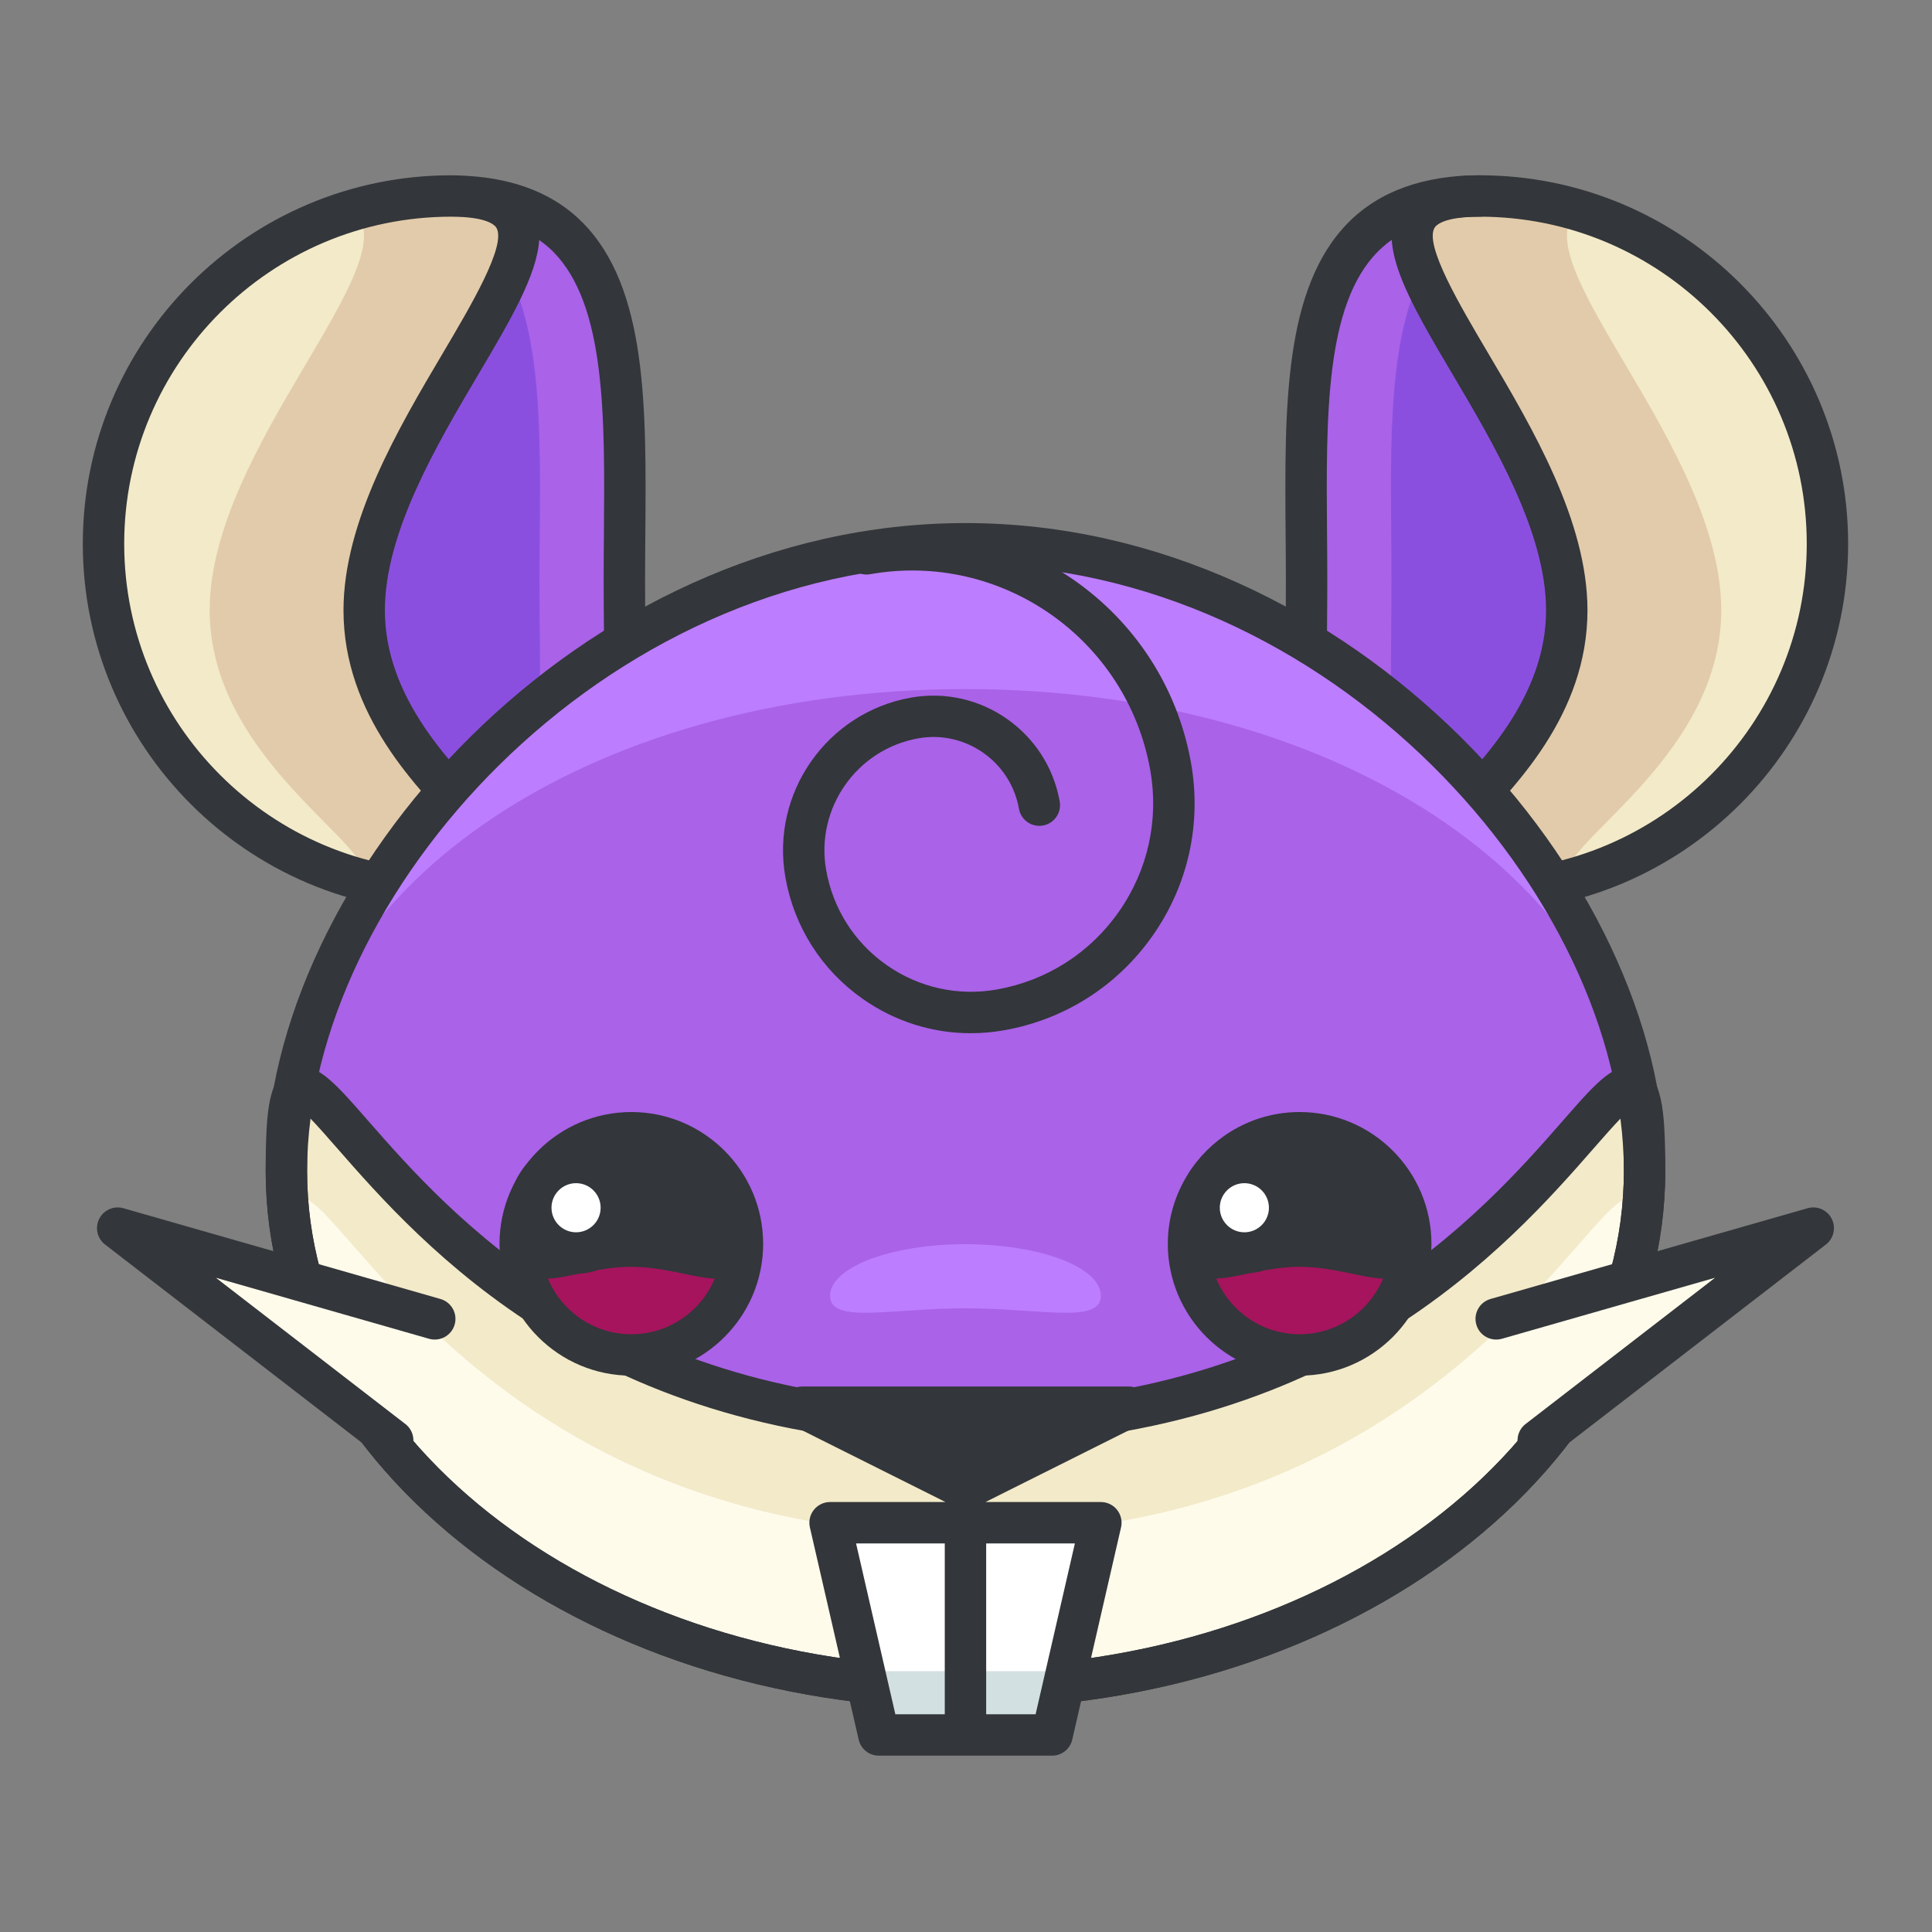 <?xml version="1.0" encoding="UTF-8"?>
<svg width="140px" height="140px" viewBox="0 0 140 140" version="1.1" xmlns="http://www.w3.org/2000/svg" xmlns:xlink="http://www.w3.org/1999/xlink">
    <rect x="0" y="0" width="140" height="140" fill="#808080" stroke="none"/>
    <!-- Generator: Sketch 64 (93537) - https://sketch.com -->
    <title>rattata</title>
    <desc>Created with Sketch.</desc>
    <g id="rattata" stroke="none" stroke-width="1" fill="none" fill-rule="evenodd">
        <g transform="translate(6, 12)" fill-rule="nonzero">
            <path d="M39.244,30.14 C39.244,44.058 40.617,52.603 26.699,52.603 C12.781,52.603 1.5,41.321 1.5,27.403 C1.5,13.485 12.781,2.202 26.699,2.202 C40.617,2.202 39.244,16.222 39.244,30.14 Z" id="Path" fill="#A962E8"></path>
            <path d="M1.5,27.403 C1.5,40.309 11.203,50.942 23.713,52.419 C34.234,51.132 33.092,42.896 33.092,30.14 C33.092,17.24 34.26,4.261 23.352,2.431 C11.018,4.069 1.5,14.62 1.5,27.403 Z" id="Path" fill="#8B4FE0"></path>
            <path d="M20.391,32.222 C20.391,46.14 40.618,52.603 26.7,52.603 C12.782,52.603 1.5,41.321 1.5,27.403 C1.5,13.485 12.781,2.202 26.699,2.202 C40.617,2.202 20.391,18.304 20.391,32.222 Z" id="Path" fill="#E2CBAA"></path>
            <path d="M9.195,32.222 C9.195,20.376 23.834,6.954 19.613,3.22 C9.147,6.282 1.5,15.946 1.5,27.403 C1.5,39.081 9.445,48.899 20.223,51.759 C21.898,49.603 9.195,43.259 9.195,32.222 Z" id="Path" fill="#F2EAC9"></path>
            <path d="M40.744,30.14 C40.744,28.99 40.753,27.839 40.763,26.696 C40.838,17.522 40.909,8.856 36.212,4.121 C34.181,2.073 31.369,0.947 27.854,0.745 C27.488,0.718 27.105,0.703 26.699,0.703 C11.977,0.702 0,12.681 0,27.403 C0,42.125 11.977,54.102 26.699,54.102 C27.972,54.102 29.062,54.058 29.966,53.92 C33.238,53.536 35.625,52.521 37.336,50.795 C40.881,47.218 40.829,41.195 40.763,33.569 C40.754,32.468 40.744,31.323 40.744,30.14 Z M3,27.403 C3,14.334 13.631,3.702 26.699,3.702 C27.015,3.702 27.315,3.717 27.615,3.732 C29.445,3.857 29.881,4.345 29.975,4.51 C30.704,5.787 28.151,10.104 26.1,13.572 C22.888,19.003 18.891,25.761 18.891,32.222 C18.891,39.777 24.174,45.121 27.669,48.658 C28.417,49.414 29.298,50.305 29.773,50.911 C29.684,50.928 29.577,50.944 29.461,50.961 C28.617,51.055 27.699,51.104 26.7,51.104 C13.631,51.103 3,40.471 3,27.403 Z M37.764,33.597 C37.827,40.795 37.872,45.995 35.206,48.684 C34.589,49.307 33.796,49.805 32.827,50.186 C32.338,49.12 31.221,47.984 29.802,46.548 C26.652,43.36 21.89,38.544 21.89,32.222 C21.89,26.582 25.656,20.214 28.682,15.098 C30.972,11.226 32.901,7.962 33.07,5.395 C33.429,5.648 33.772,5.921 34.081,6.233 C37.898,10.082 37.832,18.14 37.763,26.671 C37.753,27.822 37.744,28.982 37.744,30.14 C37.744,31.332 37.754,32.485 37.764,33.597 Z" id="Shape" fill="#33363A"></path>
            <path d="M88.68,30.14 C88.68,44.058 87.307,52.603 101.225,52.603 C115.143,52.603 126.424,41.322 126.424,27.404 C126.424,13.486 115.143,2.202 101.225,2.202 C87.307,2.202 88.68,16.222 88.68,30.14 Z" id="Path" fill="#A962E8"></path>
            <path d="M126.424,27.403 C126.424,40.309 116.721,50.942 104.211,52.419 C93.689,51.132 94.832,42.896 94.832,30.14 C94.832,17.24 93.664,4.261 104.572,2.431 C116.906,4.069 126.424,14.62 126.424,27.403 Z" id="Path" fill="#8B4FE0"></path>
            <path d="M107.533,32.222 C107.533,46.14 87.306,52.603 101.224,52.603 C115.142,52.603 126.423,41.322 126.423,27.404 C126.423,13.486 115.143,2.202 101.225,2.202 C87.307,2.202 107.533,18.304 107.533,32.222 Z" id="Path" fill="#E2CBAA"></path>
            <path d="M118.729,32.222 C118.729,20.376 104.09,6.954 108.311,3.22 C118.778,6.283 126.424,15.947 126.424,27.404 C126.424,39.082 118.479,48.9 107.701,51.76 C106.025,49.603 118.729,43.259 118.729,32.222 Z" id="Path" fill="#F2EAC9"></path>
            <path d="M101.225,54.103 C97.797,54.103 95.681,53.788 95.007,52.175 C94.28,50.435 95.808,48.888 98.122,46.548 C101.272,43.36 106.034,38.544 106.034,32.222 C106.034,26.582 102.268,20.214 99.242,15.098 C96.174,9.911 93.751,5.815 95.344,3.024 C96.235,1.461 98.158,0.703 101.225,0.703 C102.054,0.703 102.725,1.375 102.725,2.203 C102.725,3.031 102.054,3.703 101.225,3.703 C98.613,3.703 98.058,4.321 97.95,4.511 C97.221,5.788 99.774,10.105 101.825,13.573 C105.037,19.004 109.034,25.762 109.034,32.223 C109.034,39.778 103.751,45.122 100.256,48.659 C99.508,49.415 98.627,50.306 98.152,50.912 C98.662,51.008 99.583,51.104 101.225,51.104 C102.054,51.104 102.725,51.776 102.725,52.604 C102.725,53.432 102.053,54.103 101.225,54.103 Z" id="Path" fill="#33363A"></path>
            <path d="M101.225,54.103 C96.204,54.103 92.824,53.052 90.587,50.796 C87.042,47.219 87.094,41.196 87.16,33.57 C87.17,32.467 87.18,31.323 87.18,30.139 C87.18,28.989 87.171,27.838 87.161,26.695 C87.086,17.521 87.015,8.855 91.712,4.12 C93.962,1.851 97.162,0.702 101.224,0.702 C115.946,0.702 127.923,12.681 127.923,27.403 C127.924,42.125 115.947,54.103 101.225,54.103 Z M101.225,3.702 C97.946,3.702 95.532,4.53 93.843,6.232 C90.026,10.081 90.092,18.139 90.161,26.67 C90.171,27.821 90.18,28.981 90.18,30.139 C90.18,31.331 90.17,32.485 90.16,33.596 C90.097,40.794 90.052,45.994 92.718,48.683 C94.331,50.311 97.114,51.102 101.225,51.102 C114.293,51.102 124.924,40.47 124.924,27.403 C124.924,14.334 114.292,3.702 101.225,3.702 Z" id="Shape" fill="#33363A"></path>
            <g id="Group" transform="translate(13, 25)">
                <path d="M100.171,47.862 C100.171,68.538 78.139,85.303 50.962,85.303 C23.784,85.303 1.753,68.537 1.753,47.862 C1.753,27.182 23.784,2.403 50.962,2.403 C78.139,2.403 100.171,27.183 100.171,47.862 Z" id="Path" fill="#BC7DFF"></path>
                <path d="M100.171,47.862 C100.171,68.538 78.139,85.303 50.962,85.303 C23.784,85.303 1.753,68.537 1.753,47.862 C1.753,27.182 23.784,12.934 50.962,12.934 C78.139,12.935 100.171,27.183 100.171,47.862 Z" id="Path" fill="#A962E8"></path>
                <path d="M100.171,47.862 C100.171,68.538 78.139,85.303 50.962,85.303 C23.784,85.303 1.753,68.537 1.753,47.862 C1.753,27.18 8.014,66.202 50.962,66.202 C93.91,66.202 100.171,27.181 100.171,47.862 Z" id="Path" fill="#F2EAC9"></path>
                <path d="M50.962,74.202 C12.314,74.202 3.377,42.612 1.974,51.354 C4.29,70.391 25.333,85.303 50.962,85.303 C76.59,85.303 97.634,70.391 99.95,51.354 C98.547,42.612 89.609,74.202 50.962,74.202 Z" id="Path" fill="#FFFBEB"></path>
                <path d="M50.962,86.804 C23.001,86.804 0.253,69.335 0.253,47.863 C0.253,43.134 0.515,41.057 2.142,40.447 C3.828,39.816 5.103,41.274 7.647,44.182 C13.474,50.842 25.599,64.703 50.962,64.703 C76.325,64.703 88.45,50.843 94.277,44.182 C96.821,41.274 98.1,39.817 99.782,40.447 C101.408,41.057 101.671,43.134 101.671,47.863 C101.671,69.335 78.923,86.804 50.962,86.804 Z M3.399,43.954 C3.318,44.68 3.253,45.88 3.253,47.862 C3.253,67.68 24.655,83.803 50.962,83.803 C77.269,83.803 98.671,67.68 98.671,47.862 C98.671,45.88 98.606,44.679 98.525,43.954 C97.957,44.531 97.218,45.376 96.535,46.156 C90.417,53.15 77.687,67.702 50.962,67.702 C24.237,67.702 11.506,53.15 5.389,46.156 C4.706,45.376 3.967,44.531 3.399,43.954 Z" id="Shape" fill="#33363A"></path>
                <path d="M50.962,86.804 C23.001,86.804 0.253,69.335 0.253,47.863 C0.253,26.593 22.873,0.904 50.962,0.904 C79.051,0.904 101.671,26.593 101.671,47.863 C101.671,69.335 78.923,86.804 50.962,86.804 Z M50.962,3.903 C24.534,3.903 3.253,27.951 3.253,47.862 C3.253,67.68 24.655,83.803 50.962,83.803 C77.269,83.803 98.671,67.68 98.671,47.862 C98.671,27.951 77.39,3.903 50.962,3.903 Z" id="Shape" fill="#33363A"></path>
            </g>
            <path d="M47.8,78.134 C47.8,82.583 44.195,86.185 39.748,86.185 C35.301,86.185 31.697,82.583 31.697,78.134 C31.697,73.687 35.301,70.083 39.748,70.083 C44.194,70.083 47.8,73.687 47.8,78.134 Z" id="Path" fill="#A5145D"></path>
            <path d="M39.748,68.583 C34.482,68.583 30.197,72.867 30.197,78.134 C30.197,83.401 34.482,87.685 39.748,87.685 C45.015,87.685 49.3,83.401 49.3,78.134 C49.3,72.867 45.015,68.583 39.748,68.583 Z M39.748,84.685 C37.027,84.685 34.69,83.017 33.702,80.651 C35.177,80.611 37.336,79.798 39.748,79.798 C42.16,79.798 44.32,80.611 45.795,80.651 C44.807,83.017 42.469,84.685 39.748,84.685 Z" id="Shape" fill="#33363A"></path>
            <circle id="Oval" fill="#FFFFFF" cx="35.744" cy="75.517" r="3.281"></circle>
            <path d="M35.743,80.298 C33.107,80.298 30.963,78.153 30.963,75.517 C30.963,72.881 33.108,70.738 35.743,70.738 C38.379,70.738 40.524,72.882 40.524,75.517 C40.524,78.153 38.379,80.298 35.743,80.298 Z M35.743,73.737 C34.762,73.737 33.963,74.535 33.963,75.516 C33.963,76.498 34.762,77.297 35.743,77.297 C36.725,77.297 37.524,76.498 37.524,75.516 C37.524,74.535 36.726,73.737 35.743,73.737 Z" id="Shape" fill="#33363A"></path>
            <path d="M96.227,78.134 C96.227,82.583 92.623,86.185 88.176,86.185 C83.729,86.185 80.124,82.583 80.124,78.134 C80.124,73.687 83.728,70.083 88.176,70.083 C92.622,70.083 96.227,73.687 96.227,78.134 Z" id="Path" fill="#A5145D"></path>
            <circle id="Oval" fill="#FFFFFF" cx="84.171" cy="75.517" r="3.28"></circle>
            <path d="M88.176,68.583 C84.936,68.583 82.072,70.208 80.344,72.682 C80.233,72.831 80.137,72.987 80.044,73.148 C79.15,74.601 78.624,76.305 78.624,78.133 C78.624,83.4 82.909,87.684 88.176,87.684 C93.442,87.684 97.727,83.4 97.727,78.133 C97.727,72.866 93.442,68.583 88.176,68.583 Z M88.176,84.685 C85.455,84.685 83.117,83.017 82.129,80.651 C82.817,80.633 83.653,80.451 84.596,80.255 C84.933,80.225 85.257,80.162 85.57,80.065 C86.388,79.917 87.263,79.798 88.176,79.798 C90.588,79.798 92.747,80.611 94.222,80.651 C93.234,83.017 90.897,84.685 88.176,84.685 Z" id="Shape" fill="#33363A"></path>
            <path d="M84.172,73.737 C83.19,73.737 82.391,74.535 82.391,75.516 C82.391,76.498 83.19,77.297 84.172,77.297 C85.153,77.297 85.951,76.498 85.951,75.516 C85.951,74.535 85.153,73.737 84.172,73.737 Z" id="Path" fill="#FFFFFF"></path>
            <polygon id="Path" fill="#D3E0E2" points="70.238 113.722 57.686 113.722 54.15 98.343 73.773 98.343"></polygon>
            <polygon id="Path" fill="#FFFFFF" points="70.238 109.097 72.711 98.343 55.213 98.343 57.686 109.097"></polygon>
            <path d="M77.249,89.627 C77.089,88.95 76.485,88.472 75.789,88.472 L52.135,88.472 C51.439,88.472 50.835,88.951 50.675,89.627 C50.515,90.304 50.842,91.002 51.464,91.314 L62.513,96.843 L54.15,96.843 C53.693,96.843 53.261,97.051 52.977,97.408 C52.693,97.765 52.586,98.233 52.688,98.679 L56.223,114.058 C56.38,114.74 56.986,115.222 57.685,115.222 L70.238,115.222 C70.937,115.222 71.543,114.74 71.7,114.058 L75.235,98.679 C75.338,98.234 75.231,97.766 74.946,97.408 C74.661,97.05 74.23,96.843 73.773,96.843 L65.409,96.843 L76.46,91.314 C77.083,91.002 77.409,90.304 77.249,89.627 Z M62.462,112.222 L58.88,112.222 L56.034,99.843 L62.462,99.843 L62.462,112.222 Z M65.462,99.843 L71.89,99.843 L69.044,112.222 L65.462,112.222 L65.462,99.843 Z" id="Shape" fill="#33363A"></path>
            <polyline id="Path" fill="#FFFBEB" points="105.466 92.376 125.395 76.995 102.42 83.571"></polyline>
            <path d="M105.467,93.876 C105.018,93.876 104.574,93.676 104.279,93.292 C103.773,92.637 103.894,91.694 104.55,91.188 L118.279,80.591 L102.833,85.013 C102.036,85.238 101.206,84.78 100.979,83.984 C100.751,83.187 101.212,82.357 102.008,82.129 L124.983,75.553 C125.673,75.356 126.41,75.677 126.734,76.319 C127.058,76.962 126.881,77.744 126.312,78.183 L106.383,93.564 C106.109,93.774 105.787,93.876 105.467,93.876 Z" id="Path" fill="#33363A"></path>
            <polyline id="Path" fill="#FFFBEB" points="22.458 92.376 2.529 76.995 25.504 83.571"></polyline>
            <path d="M22.457,93.876 C22.137,93.876 21.814,93.774 21.541,93.563 L1.613,78.183 C1.043,77.744 0.866,76.961 1.191,76.319 C1.515,75.677 2.25,75.356 2.942,75.553 L25.917,82.129 C26.713,82.358 27.174,83.188 26.946,83.984 C26.718,84.78 25.887,85.239 25.092,85.013 L9.645,80.592 L23.374,91.189 C24.03,91.695 24.151,92.637 23.645,93.293 C23.35,93.676 22.906,93.876 22.457,93.876 Z" id="Path" fill="#33363A"></path>
            <path d="M73.773,81.899 C73.773,83.963 69.38,82.805 63.962,82.805 C58.543,82.805 54.15,83.963 54.15,81.899 C54.15,79.833 58.543,78.159 63.962,78.159 C69.381,78.159 73.773,79.833 73.773,81.899 Z" id="Path" fill="#BC7DFF"></path>
            <path d="M64.342,62.871 C61.567,62.871 58.861,62.023 56.538,60.398 C53.545,58.304 51.547,55.169 50.912,51.572 C49.835,45.473 53.921,39.632 60.019,38.55 C65.072,37.659 69.9,41.04 70.791,46.082 C70.935,46.897 70.391,47.676 69.575,47.82 C68.76,47.965 67.981,47.42 67.837,46.603 C67.233,43.189 63.956,40.892 60.541,41.503 C56.072,42.296 53.076,46.579 53.866,51.05 C54.362,53.858 55.922,56.305 58.258,57.94 C60.594,59.574 63.425,60.197 66.23,59.704 C69.839,59.066 72.983,57.062 75.083,54.059 C77.183,51.056 77.989,47.416 77.352,43.808 C75.669,34.298 66.562,27.928 57.053,29.609 C56.241,29.754 55.459,29.209 55.315,28.392 C55.171,27.577 55.715,26.798 56.531,26.654 C67.671,24.692 78.335,32.146 80.306,43.286 C81.082,47.683 80.101,52.12 77.542,55.778 C74.982,59.438 71.15,61.882 66.753,62.658 C65.948,62.8 65.142,62.871 64.342,62.871 Z" id="Path" fill="#33363A"></path>
        </g>
    </g>
</svg>